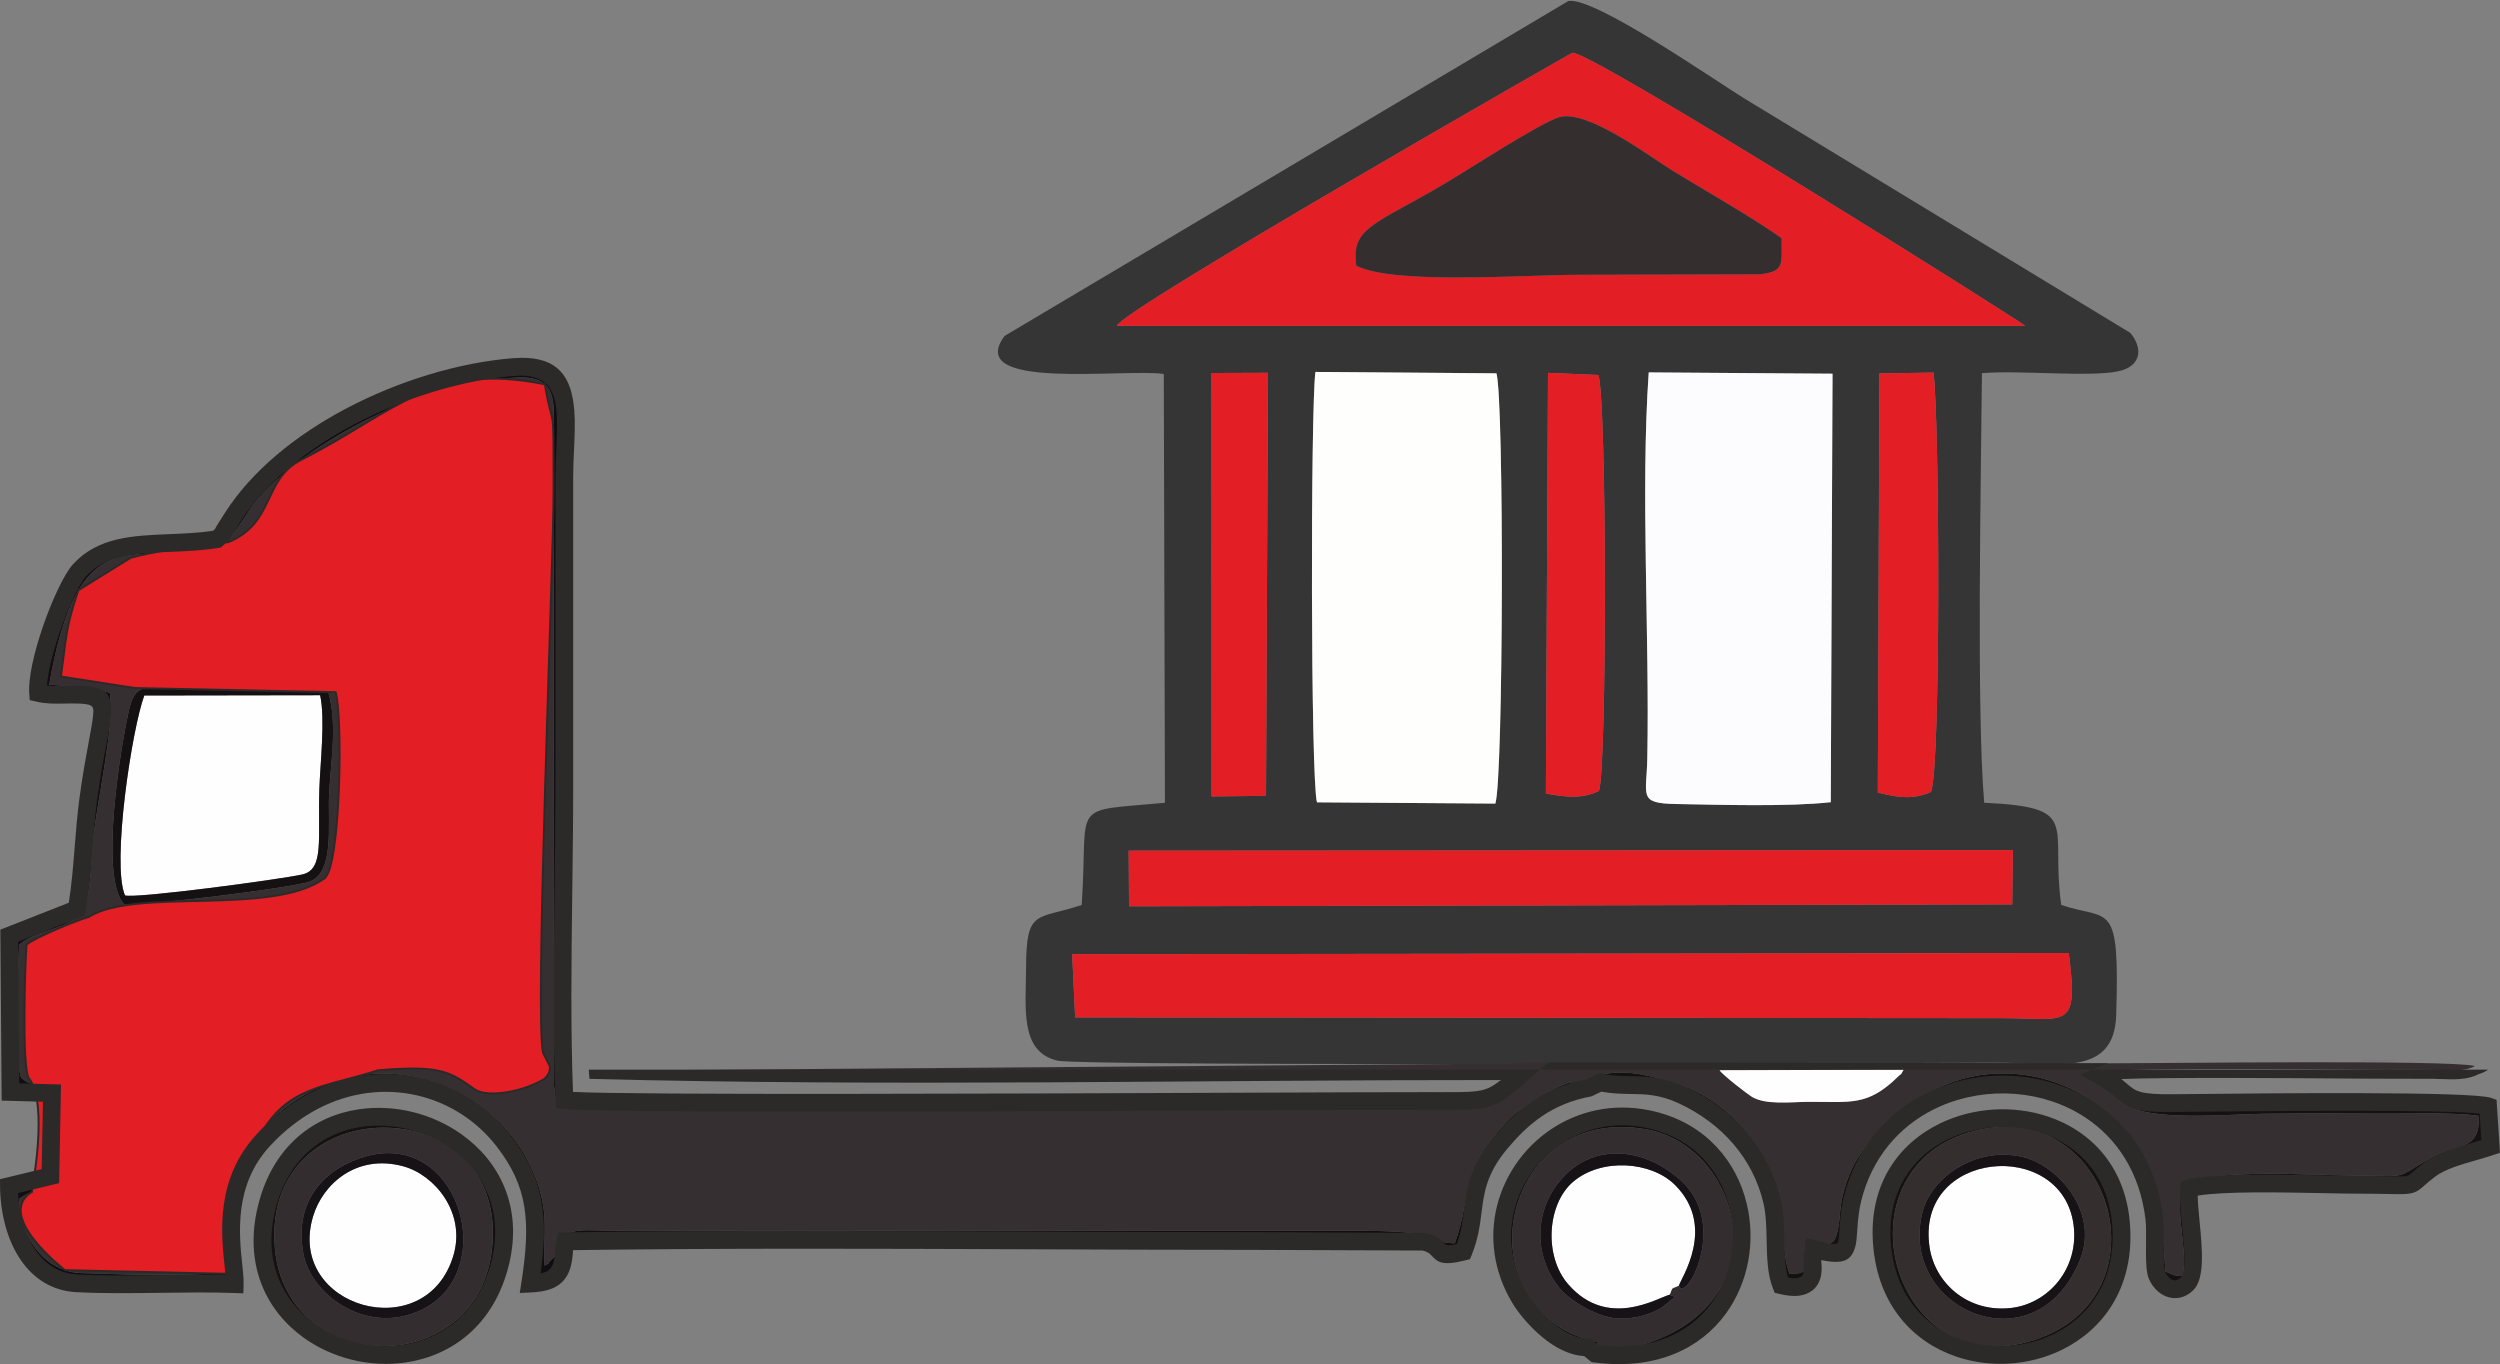 <svg width="2987" height="1630" viewBox="0 0 2987 1630" fill="none" xmlns="http://www.w3.org/2000/svg">
<rect x="0" y="0" width="2987" height="1630" fill="#808080" stroke="none"/>
<path fill-rule="evenodd" clip-rule="evenodd" d="M2392.54 1216.48L1284.59 1215.57L1281.03 1140.13L2471.76 1138.69C2483.62 1231.44 2470.38 1216.75 2392.54 1216.48ZM1348.54 1016.42L2404.99 1015.7L2404.25 1080.55L1348.97 1082.85L1348.54 1016.42ZM1573.54 958.625C1565.84 931.572 1565.86 488.705 1571.66 444.394L1787.98 446.051C1797.17 479.664 1796.35 931.317 1786.6 960.116L1573.54 958.625ZM2187.41 958.468C2136.81 964.058 2055.31 961.557 2002.36 960.626C1956.9 959.831 1967.32 950.928 1968.2 906.362C1971.06 759.446 1960.01 587.192 1969.9 444.943L2189.5 446.512L2187.41 958.468ZM1447.54 445.678L1515 445.423L1512.63 950.859L1447.59 951.565L1447.54 445.678ZM2245.56 446.198L2310.19 445.198C2317.32 501.305 2319.11 916.481 2307.18 946.192C2287.43 954.732 2270.69 954.026 2243.6 946.859L2245.56 446.198ZM1849.55 445.472L1909.71 448.091C1919.78 474.075 1920.23 918.079 1910.43 945.015C1891.57 954.075 1873.11 952.997 1847.02 948.123L1849.55 445.472ZM1334.4 389.306C1340.82 369.901 1877.77 63.174 1878.67 63.086C1901.35 60.939 2418.6 386.698 2419.71 389.336L1334.4 389.306ZM1390.49 446.806L1391.87 959.184C1275.27 970.068 1300.93 955.566 1292.41 1081.24C1238.38 1099.38 1226.1 1085.11 1225.95 1156.31C1225.8 1204.77 1218.16 1256.24 1263.12 1267.2C1293.6 1274.63 2362.36 1269.74 2386.25 1269.71C2455.29 1269.62 2526.1 1288.27 2528.43 1212.83C2532.75 1072.9 2520.51 1100.79 2462.77 1081.24C2449.27 984.62 2488.05 964.587 2370.71 959.135C2361.51 849.735 2366.8 578.69 2368.02 445.845C2412.72 442.08 2495.86 450.875 2530.85 443.629C2557.77 438.059 2561.23 416.85 2545.35 397.759L2084.7 117.997C2048.52 95.807 1904.32 -4.572 1873.8 1.243L1200.34 401.338C1151.17 467.123 1341.38 440.03 1390.49 446.806Z" fill="#363536"/>
<path fill-rule="evenodd" clip-rule="evenodd" d="M2128.64 284.564C2128.52 316.157 2132.58 324.139 2102.94 327.767L1890.03 328.316C1821.3 328.11 1667.02 340.7 1620.53 317.53C1613.96 271.071 1642.55 269.002 1727.49 218.602C1753.92 202.923 1840.66 146.571 1862.88 140.04C1896.37 130.195 1971.74 187.577 1998.03 203.698C2043.5 231.575 2088.8 256.755 2128.64 284.564ZM1334.39 389.306L2419.71 389.336C2418.6 386.698 1901.35 60.939 1878.67 63.086C1877.77 63.175 1340.82 369.901 1334.39 389.306Z" fill="#E31E24"/>
<path fill-rule="evenodd" clip-rule="evenodd" d="M1573.54 958.625L1786.6 960.116C1796.35 931.317 1797.17 479.664 1787.98 446.051L1571.66 444.394C1565.85 488.705 1565.84 931.572 1573.54 958.625Z" fill="#FEFEFD"/>
<path fill-rule="evenodd" clip-rule="evenodd" d="M2187.41 958.468L2189.5 446.512L1969.9 444.943C1960.01 587.192 1971.06 759.446 1968.2 906.362C1967.32 950.928 1956.9 959.831 2002.36 960.626C2055.31 961.557 2136.81 964.058 2187.41 958.468Z" fill="#FCFCFE"/>
<path fill-rule="evenodd" clip-rule="evenodd" d="M2392.54 1216.48C2470.38 1216.75 2483.62 1231.44 2471.76 1138.69L1281.03 1140.13L1284.59 1215.57L2392.54 1216.48Z" fill="#E31E24"/>
<path fill-rule="evenodd" clip-rule="evenodd" d="M1348.97 1082.85L2404.25 1080.55L2404.99 1015.7L1348.54 1016.42L1348.97 1082.85Z" fill="#E31E24"/>
<path fill-rule="evenodd" clip-rule="evenodd" d="M2128.64 284.564C2088.8 256.755 2043.5 231.575 1998.03 203.698C1971.75 187.577 1896.37 130.195 1862.88 140.04C1840.67 146.57 1753.93 202.923 1727.49 218.602C1642.55 269.002 1613.96 271.071 1620.53 317.53C1667.02 340.7 1821.3 328.11 1890.04 328.316L2102.94 327.767C2132.59 324.139 2128.53 316.157 2128.64 284.564Z" fill="#342E2F"/>
<path fill-rule="evenodd" clip-rule="evenodd" d="M2243.6 946.859C2270.69 954.027 2287.43 954.733 2307.18 946.192C2319.11 916.481 2317.32 501.305 2310.19 445.198L2245.56 446.198L2243.6 946.859Z" fill="#E31E24"/>
<path fill-rule="evenodd" clip-rule="evenodd" d="M1847.02 948.124C1873.11 952.997 1891.57 954.076 1910.43 945.015C1920.23 918.079 1919.78 474.075 1909.71 448.091L1849.55 445.473L1847.02 948.124Z" fill="#E31E24"/>
<path fill-rule="evenodd" clip-rule="evenodd" d="M1447.59 951.565L1512.63 950.859L1515 445.423L1447.54 445.678L1447.59 951.565Z" fill="#E31E24"/>
<path fill-rule="evenodd" clip-rule="evenodd" d="M2274.44 1278.05C2267.97 1288.8 2274.82 1279.42 2267.45 1286.63C2231.15 1322.1 2210.99 1316.22 2160.72 1316.49C2139.03 1316.62 2110.17 1320.37 2093.43 1310.63C2088.81 1307.95 2058.56 1284.77 2054.57 1278.74L2274.44 1278.05ZM147.819 1080.08C119.158 1047.08 143.299 896.488 154.075 848.637C159.87 822.946 168.244 820.446 195.2 819.534C240.06 818.014 361.442 815.318 392.31 826.996C403.243 865.64 395.193 909.529 393.242 948.202C391.33 986.012 400.243 1042.68 369.297 1053.56C349.235 1060.61 172.725 1083.02 147.819 1080.08ZM1801.87 1269.25C1810.45 1269.65 1818.85 1270.1 1827.06 1270.57L730.709 1279.11L1821.79 1279.84C1779.47 1317.38 1781.74 1315.59 1711.02 1315.48C1558.68 1315.24 733.729 1320.89 674.415 1314.55C658.854 1310.99 666.306 1320.11 662.011 1297.94L661.394 521.024C662.57 478.811 665.581 449.022 618.465 451.062C490.66 456.572 355.667 538.125 305.463 599.272C289.068 619.227 277.615 650.702 249.375 656.282C156.311 674.696 93.742 618.874 58.726 818.102C87.211 820.112 107.028 820.593 131.12 827.79C137.719 864.257 114.98 960.841 110.539 1008.39C108.126 1034.33 109.215 1081.47 92.438 1095.66C75.925 1109.63 39.605 1113.83 22.975 1128.59C20.945 1155.79 17.455 1272.28 25.407 1287.8C35.222 1295.65 33.31 1292.94 44.028 1296.05C61.158 1301.04 51.647 1292.19 63.678 1303.4C78.592 1320 75.719 1362.91 73.817 1387.45C70.826 1425.96 51.745 1412.24 23.289 1432.11C20.602 1466.93 47.803 1519.39 96.634 1521.06C136.994 1522.43 226.371 1525.36 261.554 1520.5C262.063 1519.22 262.544 1515.93 262.681 1516.51L264.995 1499.64C266.584 1448.54 257.043 1409.6 306.934 1354.57C336.036 1322.48 384.75 1284.8 451.8 1282.83C537.746 1280.31 615.298 1335.1 642.077 1413.08C655.363 1451.77 649.215 1472.15 650.666 1512.18C661.315 1506.38 651.039 1512.13 659.148 1504.75C660.099 1503.89 663.09 1500.92 664.188 1499.98C673.298 1492.23 658.628 1500.54 674.111 1492.44L676.004 1482.99C676.69 1465.99 697.998 1470.47 735.18 1470.4L1612.09 1470.45C1739.99 1470.11 1701.36 1484.76 1738.22 1485.5C1760.02 1425.21 1740.93 1399.58 1806.48 1334.27C1813.08 1327.7 1824.21 1321 1832.75 1315.14C1841.69 1309.01 1867.87 1293.56 1878.84 1293.13C1907.03 1292.06 1888.01 1289.12 1898.36 1299.73L1911.88 1293.24C1897.53 1285.32 1893.12 1289.03 1916.83 1283.48C1943.78 1277.19 1977.15 1286.6 2001.71 1294.15C2059.03 1311.77 2103.67 1361.44 2122.98 1415.97C2134.34 1448.1 2126.9 1494.12 2138.23 1521.91C2161.76 1521.53 2154.82 1519.49 2155.7 1493.79C2163.29 1521.75 2154.23 1494.84 2165.35 1507.28L2166.99 1492.37C2163.34 1487.29 2175.01 1484.44 2161.78 1487.79C2185.6 1484.04 2191.13 1492.7 2196.04 1468.21C2199.39 1451.52 2197.4 1442.3 2203.59 1421.12C2213.01 1388.89 2225.33 1373.43 2243.79 1353.31C2344.18 1243.89 2477.28 1276.03 2539.36 1350.55C2581.91 1401.65 2582 1438.36 2587.21 1519.13C2598.26 1523.56 2596.36 1524.84 2607.91 1523.72C2614.67 1496.13 2597.84 1447.62 2607.93 1415.74C2643.8 1395.24 2766.09 1404.56 2817.27 1404.66C2879.68 1404.77 2859.21 1409.61 2903.88 1383.64C2934.13 1366.05 2964.81 1375.63 2961.14 1333.37C2939.14 1327.48 2753.18 1330.61 2713.83 1330.65C2662.86 1330.72 2565.5 1341.38 2536.48 1317.57C2499.26 1287.02 2509.1 1299.75 2507.34 1284.09L2513.51 1280.74C2530.41 1274.98 2818.96 1278.34 2848.73 1278.33C2868.24 1278.33 2887.73 1278.21 2907.22 1278.35C2922.25 1278.46 2944.01 1281.35 2956.94 1273.68C2927.4 1265.91 2572.31 1270.57 2510.5 1270.5L1801.87 1269.25ZM2814.7 1267.51C2833.23 1267.73 2852.55 1267.85 2870.88 1267.68L2814.7 1267.51Z" fill="#352F31"/>
<path fill-rule="evenodd" clip-rule="evenodd" d="M149.299 1069.8C160.487 1074.01 334.113 1050.85 361.235 1044.79C387.602 1038.88 379.64 1002.52 381.552 942.789C382.504 912.981 388.848 858.952 382.474 830.653L172.41 830.977C157.624 870.562 133.178 1031.96 149.299 1069.8Z" fill="#FEFEFE"/>
<path fill-rule="evenodd" clip-rule="evenodd" d="M674.11 1492.44C658.627 1500.54 673.296 1492.23 664.187 1499.98C663.089 1500.92 660.098 1503.89 659.147 1504.75C651.038 1512.13 661.314 1506.38 650.665 1512.18C649.214 1472.15 655.362 1451.77 642.076 1413.08C615.297 1335.1 537.745 1280.31 451.799 1282.83C384.749 1284.8 336.035 1322.48 306.932 1354.57C257.042 1409.6 266.583 1448.54 264.994 1499.64L262.68 1516.51C262.543 1515.93 262.062 1519.22 261.552 1520.5C226.37 1525.36 136.993 1522.43 96.633 1521.06C47.802 1519.39 20.601 1466.93 23.288 1432.11C51.743 1412.24 70.825 1425.96 73.816 1387.45C75.718 1362.91 78.591 1320 63.677 1303.4C51.645 1292.19 61.157 1301.04 44.026 1296.05C33.309 1292.94 35.221 1295.65 25.406 1287.8C17.453 1272.28 20.944 1155.79 22.974 1128.59C39.604 1113.83 75.924 1109.63 92.436 1095.66C109.214 1081.47 108.125 1034.33 110.537 1008.39C114.979 960.841 137.718 864.257 131.119 827.79C107.027 820.593 87.21 820.112 58.725 818.102C93.74 618.874 156.31 674.696 249.374 656.282C277.614 650.702 289.067 619.227 305.462 599.272C355.666 538.125 490.659 456.572 618.464 451.062C665.579 449.022 662.569 478.811 661.393 521.024L662.01 1297.94C666.305 1320.11 658.853 1310.99 674.414 1314.55C669.296 1195.06 674.248 1063.76 674.248 942.917C674.248 818.759 674.326 694.582 674.248 570.424C674.199 504.923 693.074 432.274 613.708 438.56C494.63 447.983 343.409 516.651 278.447 617.256C274.594 623.217 272.437 627.542 269.946 631.228C262.67 641.985 267.495 636.808 259.13 644.182C197.208 654.291 133.58 639.406 95.172 681.207C76.944 701.034 42.909 791.941 45.536 827.888C59.009 830.987 69.178 829.977 83.229 829.938C141.592 829.751 121.265 837.782 105.35 955.713C99.849 996.553 98.83 1046.86 91.603 1086.3L11.08 1117.95L12.492 1304.69L62.098 1306.06L60.206 1405.24L10.648 1417.21C11.119 1473.04 36.565 1530.38 91.848 1533.3C152.495 1536.5 219.516 1532.04 280.477 1534.3C281.33 1505.37 257.032 1424.55 314.541 1362.29C406.429 1262.82 537.058 1279.56 601.755 1363.22C641.37 1414.47 645.096 1458.76 633.466 1533.65C663.883 1532.24 672.777 1522.41 674.11 1492.44Z" fill="#120D11"/>
<path fill-rule="evenodd" clip-rule="evenodd" d="M2005.95 1536.15C1995.01 1540.8 1999.21 1537.63 1994.96 1546.88C2002.37 1552.46 2008.12 1542.84 1990.89 1558.09C1977.42 1570 1950.63 1576.95 1931.12 1575.21C1905.89 1572.96 1875.8 1552.93 1866.08 1542.13C1831.97 1504.21 1830.07 1443.46 1871.06 1403.05C1906.48 1368.09 1962.44 1369.7 2007.66 1409.87C2066.74 1462.37 2013.65 1558.16 2005.95 1536.15ZM1896.59 1609.75L1905.92 1617.35C1906.99 1616.17 1908.63 1615.29 1909.88 1614.67C1937.13 1601.3 1931.66 1616.35 1965.84 1605.58C2128.28 1554.46 2081.52 1369.45 1966.66 1349.24C1806.86 1321.14 1751.64 1524.44 1871.35 1590.3C1900.37 1606.26 1925.51 1600.44 1896.59 1609.75Z" fill="#332D2F"/>
<path fill-rule="evenodd" clip-rule="evenodd" d="M439.346 1381.08C556.836 1350.16 603.481 1543.19 483.029 1572.28C426.667 1585.89 371.001 1543.21 362.568 1498.46C350.017 1431.91 391.181 1393.76 439.346 1381.08ZM328.347 1490.45C341.526 1652.06 593.008 1649.81 588.802 1468.6C584.919 1301.82 313.247 1305.14 328.347 1490.45Z" fill="#332D2F"/>
<path fill-rule="evenodd" clip-rule="evenodd" d="M2485.64 1503.91C2433.72 1636.87 2266.83 1565.17 2297.11 1447.8C2307.66 1406.89 2360.63 1368.96 2417.07 1382.45C2458.77 1392.42 2507.61 1447.65 2485.64 1503.91ZM2359.62 1351.01C2192.35 1392.79 2256.24 1648.31 2422.61 1603.34C2594.08 1557 2525.97 1309.47 2359.62 1351.01Z" fill="#342E2F"/>
<path fill-rule="evenodd" clip-rule="evenodd" d="M541.921 1499.42C556.551 1449.04 519.604 1403.67 481.627 1393.43C425.902 1378.41 385.68 1414.74 374.129 1453.07C341.094 1562.54 509.671 1610.46 541.921 1499.42Z" fill="#FEFEFE"/>
<path fill-rule="evenodd" clip-rule="evenodd" d="M2305.48 1490.45C2311.96 1533.3 2351.41 1568.91 2403.35 1562.7C2447.44 1557.41 2484.43 1515.59 2477.48 1463.36C2463.58 1358.81 2287.82 1373.74 2305.48 1490.45Z" fill="#FEFEFE"/>
<path fill-rule="evenodd" clip-rule="evenodd" d="M1994.96 1546.88C1999.21 1537.63 1995.01 1540.8 2005.95 1536.15C2007.68 1528.48 2051.48 1466.11 2001.49 1415.97C1973.05 1387.45 1913.57 1383.1 1879.63 1411.92C1848.61 1438.25 1844.16 1500.56 1873.71 1534.5C1920.69 1588.46 1979.89 1550.91 1994.96 1546.88Z" fill="#FEFEFE"/>
<path fill-rule="evenodd" clip-rule="evenodd" d="M2166.99 1492.37C2224.93 1508.13 2198.63 1481.73 2215.7 1424.04C2269.12 1243.52 2549.12 1253.3 2573.92 1454.97C2576.27 1473.96 2572.75 1505.21 2576.28 1520.56C2579.48 1534.51 2597.41 1549.19 2613.16 1533.96C2629.51 1518.14 2612.53 1445.54 2615.56 1419.76C2654.38 1410.13 2769.98 1415.58 2817.26 1415.61C2897.47 1415.67 2871.4 1421.09 2903.57 1397.04C2921.93 1383.3 2953.2 1377.61 2975.89 1369.86L2972.73 1321.73C2949.79 1313.63 2659.88 1317.39 2596.86 1317.98C2531.76 1318.6 2551.27 1308.66 2507.34 1284.09C2509.1 1299.75 2499.26 1287.02 2536.48 1317.57C2565.5 1341.38 2662.86 1330.72 2713.83 1330.65C2753.18 1330.61 2939.14 1327.48 2961.14 1333.37C2964.81 1375.63 2934.13 1366.05 2903.88 1383.64C2859.22 1409.61 2879.68 1404.77 2817.27 1404.66C2766.09 1404.56 2643.8 1395.24 2607.93 1415.74C2597.84 1447.62 2614.68 1496.13 2607.91 1523.72C2596.36 1524.84 2598.26 1523.56 2587.21 1519.13C2582 1438.36 2581.91 1401.65 2539.36 1350.55C2477.28 1276.03 2344.18 1243.89 2243.79 1353.31C2225.33 1373.43 2213.01 1388.89 2203.59 1421.12C2197.4 1442.3 2199.39 1451.52 2196.04 1468.21C2191.14 1492.7 2185.6 1484.04 2161.78 1487.79C2175.01 1484.44 2163.34 1487.29 2166.99 1492.37Z" fill="#151112"/>
<path fill-rule="evenodd" clip-rule="evenodd" d="M676.004 1482.99C945.44 1479.39 1227.81 1482.77 1499.66 1482.77L1701 1483.53C1727.16 1489.2 1710.93 1505 1748.52 1495.48C1767.89 1447.76 1749.76 1417.05 1792.84 1365.64C1818.54 1334.99 1848.62 1309.2 1898.36 1299.73C1888.01 1289.12 1907.03 1292.06 1878.84 1293.13C1867.87 1293.56 1841.69 1309.01 1832.75 1315.14C1824.21 1321 1813.08 1327.7 1806.48 1334.27C1740.93 1399.58 1760.02 1425.21 1738.22 1485.5C1701.36 1484.76 1739.99 1470.11 1612.09 1470.45L735.18 1470.4C697.998 1470.47 676.69 1465.99 676.004 1482.99Z" fill="#120D0E"/>
<path fill-rule="evenodd" clip-rule="evenodd" d="M2359.62 1351.01C2525.97 1309.47 2594.08 1557 2422.61 1603.34C2256.24 1648.31 2192.35 1392.79 2359.62 1351.01ZM2248.52 1485.96C2263.19 1675.32 2544.28 1656.22 2534.61 1467.89C2524.98 1280.39 2233.97 1298.44 2248.52 1485.96Z" fill="#151112"/>
<path fill-rule="evenodd" clip-rule="evenodd" d="M328.348 1490.45C313.248 1305.14 584.92 1301.82 588.803 1468.6C593.009 1649.81 341.527 1652.06 328.348 1490.45ZM597.824 1508.4C640.909 1331.64 365.109 1256.09 318.69 1442.66C272.79 1627.09 552.414 1694.72 597.824 1508.4Z" fill="#151112"/>
<path fill-rule="evenodd" clip-rule="evenodd" d="M149.299 1069.8C133.179 1031.96 157.624 870.562 172.411 830.977L382.475 830.653C388.848 858.952 382.504 912.98 381.553 942.789C379.641 1002.52 387.603 1038.88 361.236 1044.79C334.114 1050.85 160.487 1074.01 149.299 1069.8ZM147.819 1080.08C172.725 1083.02 349.234 1060.61 369.296 1053.56C400.242 1042.68 391.329 986.012 393.241 948.202C395.192 909.529 403.243 865.639 392.31 826.996C361.442 815.317 240.059 818.014 195.199 819.534C168.243 820.446 159.87 822.946 154.074 848.637C143.298 896.488 119.157 1047.08 147.819 1080.08Z" fill="#151112"/>
<path fill-rule="evenodd" clip-rule="evenodd" d="M1896.6 1609.75C1925.51 1600.44 1900.37 1606.26 1871.35 1590.3C1751.64 1524.44 1806.87 1321.14 1966.66 1349.24C2081.52 1369.45 2128.28 1554.46 1965.84 1605.58C1931.66 1616.35 1937.13 1601.3 1909.88 1614.67C1908.63 1615.29 1906.99 1616.17 1905.92 1617.35C2111.86 1644.21 2137.39 1379.03 1975.49 1338.56C1850.4 1307.29 1749.1 1440.1 1816.17 1551.54C1828.58 1572.17 1863.16 1610.32 1896.6 1609.75Z" fill="#120F10"/>
<path fill-rule="evenodd" clip-rule="evenodd" d="M2274.44 1278.05L2054.57 1278.74C2058.56 1284.77 2088.81 1307.95 2093.43 1310.63C2110.17 1320.37 2139.03 1316.62 2160.72 1316.49C2210.99 1316.22 2231.15 1322.1 2267.45 1286.63C2274.82 1279.42 2267.97 1288.8 2274.44 1278.05Z" fill="#FEFEFE"/>
<path fill-rule="evenodd" clip-rule="evenodd" d="M2305.48 1490.45C2287.82 1373.74 2463.58 1358.81 2477.49 1463.36C2484.43 1515.59 2447.44 1557.41 2403.36 1562.7C2351.41 1568.91 2311.96 1533.3 2305.48 1490.45ZM2485.64 1503.91C2507.61 1447.65 2458.77 1392.42 2417.07 1382.45C2360.63 1368.96 2307.66 1406.89 2297.11 1447.8C2266.83 1565.17 2433.72 1636.87 2485.64 1503.91Z" fill="#161215"/>
<path fill-rule="evenodd" clip-rule="evenodd" d="M1994.96 1546.88C1979.89 1550.91 1920.69 1588.46 1873.71 1534.5C1844.17 1500.56 1848.61 1438.25 1879.63 1411.92C1913.57 1383.1 1973.05 1387.45 2001.49 1415.97C2051.48 1466.11 2007.68 1528.48 2005.95 1536.15C2013.65 1558.16 2066.74 1462.37 2007.66 1409.87C1962.44 1369.7 1906.48 1368.09 1871.06 1403.05C1830.07 1443.46 1831.97 1504.2 1866.08 1542.13C1875.8 1552.93 1905.89 1572.96 1931.12 1575.21C1950.63 1576.95 1977.42 1570 1990.9 1558.09C2008.12 1542.84 2002.37 1552.46 1994.96 1546.88Z" fill="#161215"/>
<path fill-rule="evenodd" clip-rule="evenodd" d="M541.922 1499.42C509.672 1610.46 341.095 1562.54 374.13 1453.07C385.681 1414.74 425.903 1378.41 481.628 1393.43C519.605 1403.67 556.552 1449.04 541.922 1499.42ZM439.347 1381.08C391.182 1393.76 350.018 1431.91 362.569 1498.46C371.002 1543.21 426.668 1585.89 483.03 1572.28C603.481 1543.19 556.837 1350.16 439.347 1381.08Z" fill="#161215"/>
<path fill-rule="evenodd" clip-rule="evenodd" d="M1911.88 1293.24C1947.32 1300.75 1970.02 1289.95 2010.12 1308.55C2061.94 1332.6 2103.09 1375.53 2117.31 1435.03C2124.77 1466.29 2117.32 1508.57 2128.21 1535.59C2151.22 1541.37 2169.48 1537.09 2165.35 1507.28C2154.23 1494.84 2163.29 1521.75 2155.7 1493.79C2154.81 1519.49 2161.76 1521.53 2138.23 1521.91C2126.9 1494.12 2134.34 1448.1 2122.98 1415.97C2103.67 1361.44 2059.03 1311.77 2001.71 1294.15C1977.15 1286.6 1943.78 1277.19 1916.83 1283.48C1893.12 1289.03 1897.53 1285.32 1911.88 1293.24Z" fill="#151112"/>
<path fill-rule="evenodd" clip-rule="evenodd" d="M387.524 1049.53C324.651 1094.93 162.075 1060.08 105.977 1095.52C90.955 1099.82 40.947 1120.43 31.701 1128.64C29.671 1155.82 26.18 1272.33 34.132 1287.84C58.891 1318.13 37.623 1423.46 38.113 1423.97C-6.767 1451.64 74.992 1515.63 77.551 1517.61L270.269 1521.9C286.938 1436.66 244.824 1487.69 306.677 1364.29C340.143 1297.51 384.533 1300.46 451.622 1278.82C526.752 1272.56 536.783 1280.22 567.71 1301.92C579.683 1310.31 618.238 1307.56 649.547 1289.71C650.537 1289.15 658.646 1282.29 656.764 1273.63L649.253 1258.69C638.163 1229.7 661.431 676.138 661.431 585.682C661.431 469.133 661.392 521.024 651.057 459.151C516.653 431.862 472.763 491.892 359.794 549.431C313.56 572.974 328.887 624.669 272.701 647.77C244.961 648.761 173.253 660.92 155.937 666.519L93.701 705.133C77.835 750.895 79.179 763.672 72.688 808.307L160.918 822.054L401.036 827.035C409.674 857.54 407.017 1035.46 387.524 1049.53Z" fill="#E31E24" stroke="#2B2A29" stroke-width="2.363" stroke-miterlimit="22.926"/>
<path d="M2972.68 1278.05C2969.73 1280.22 2965.94 1282.06 2961.08 1283.52C2948.18 1290.49 2931.03 1289.81 2916.37 1289.23L2907.17 1288.94C2876.32 1288.91 2845.48 1288.91 2814.61 1288.7C2743.36 1288.17 2587.48 1286.99 2534.43 1289.23L2541.84 1295.32C2552.21 1304.07 2556.6 1307.76 2596.77 1307.39L2616.94 1307.19C2706.72 1306.26 2953.52 1303.7 2976.26 1311.73L2982.86 1314.07L2987 1377.28L2979.29 1379.91C2972.54 1382.21 2965.53 1384.23 2958.38 1386.27C2940.66 1391.34 2921.64 1396.81 2909.92 1405.56C2903.53 1410.33 2899.79 1413.64 2897 1416.1C2890.91 1421.5 2887.82 1424.21 2880.61 1425.77C2874.95 1426.99 2867.59 1426.85 2852.86 1426.58C2844.12 1426.44 2832.54 1426.2 2817.26 1426.2C2806.19 1426.19 2791.69 1425.9 2775.38 1425.57C2725.64 1424.56 2658.5 1423.22 2625.79 1428.53C2625.89 1436.8 2626.95 1447.88 2628.09 1459.6C2631.17 1491.54 2634.71 1527.87 2620.5 1541.6C2615.6 1546.34 2610.36 1549.11 2605.1 1550.32C2599.27 1551.65 2593.58 1551.06 2588.42 1549.09C2583.66 1547.29 2579.34 1544.26 2575.75 1540.56C2570.9 1535.59 2567.36 1529.22 2565.93 1522.93C2563.74 1513.43 2563.93 1499.63 2564.1 1485.68C2564.23 1475.13 2564.37 1464.42 2563.37 1456.26C2556.51 1400.34 2528.93 1360.15 2492.22 1335.63C2467.04 1318.8 2437.43 1309.23 2407.15 1306.95C2376.81 1304.65 2345.83 1309.65 2317.97 1321.93C2276.09 1340.4 2241.12 1375.47 2225.88 1427.04C2220.73 1444.46 2219.75 1459.16 2219.02 1470.37C2218.54 1477.97 2218.12 1484.21 2216.7 1489.47C2212.25 1505.69 2203.11 1511.2 2176.21 1505.56L2176.03 1507.24C2176.92 1514.58 2176.62 1520.8 2175.32 1525.96C2173.65 1532.65 2170.36 1537.76 2165.83 1541.48C2161.44 1545.08 2156.12 1547.17 2150.18 1548C2142.81 1549.02 2134.4 1548.08 2125.64 1545.9L2120.4 1544.59L2118.37 1539.54C2111.66 1522.9 2111.21 1502.3 2110.76 1481.52C2110.42 1466.12 2110.08 1450.56 2106.96 1437.47C2100.57 1410.5 2088.2 1387.13 2071.65 1367.59C2053.84 1346.56 2031.11 1329.98 2005.68 1318.18C1982.94 1307.63 1965.94 1307.36 1948.55 1307.08C1937.46 1306.9 1926.16 1306.72 1913.24 1304.33L1901.64 1309.9L1900.31 1310.14C1877.06 1314.57 1858.37 1322.84 1842.53 1333.54C1826.54 1344.35 1813.27 1357.82 1800.99 1372.45C1776.1 1402.18 1773.2 1424.67 1770.21 1448.17C1768.2 1464.05 1766.11 1480.38 1758.37 1499.46L1756.34 1504.45L1751.1 1505.77C1722.57 1513 1717.58 1507.74 1710.49 1500.21C1708.55 1498.16 1706.22 1495.7 1699.61 1494.12L1499.66 1493.36C1422.48 1493.4 1326.98 1493.01 1231.77 1492.64C1048.41 1491.93 863.779 1491.18 684.681 1493.68C683.779 1511 680.386 1522.8 672.287 1531.14C664.011 1539.68 651.95 1543.4 633.918 1544.24L621.014 1544.85L623.004 1532.03C628.652 1495.67 630.584 1466.88 626.358 1441.26C622.249 1416.25 612.022 1393.84 593.362 1369.7C587.616 1362.26 581.242 1355.33 574.398 1349C545.58 1322.38 508.26 1306.6 468.881 1304.71C429.404 1302.81 387.681 1314.86 350.185 1343.86C340.644 1351.22 331.309 1359.77 322.347 1369.48C279.458 1415.91 285.655 1474.85 289.41 1510.51C290.41 1520.08 291.263 1528.13 291.067 1534.59L290.763 1545.29L280.105 1544.89C251.786 1543.85 222.164 1544.26 192.541 1544.65C158.202 1545.12 123.765 1545.59 91.309 1543.89C62.177 1542.35 40.36 1527.69 25.279 1506.13C8.462 1482.09 0.333 1449.34 0.069 1417.3L0 1408.89L49.773 1396.86L51.303 1316.36L1.991 1315.01L0.431 1110.73L82.19 1078.6C85.534 1058.04 87.465 1034.22 89.348 1010.65C90.878 991.454 92.417 972.373 94.849 954.301C98.742 925.375 102.938 902.92 106.164 885.623C109.351 868.483 111.577 856.53 111.567 848.99C111.538 841.371 104.694 840.459 83.357 840.528L75.414 840.626C64.442 840.812 55.127 840.988 43.164 838.233L35.516 836.478L34.947 828.633C33.604 810.317 40.713 779.802 50.587 750.611C61.726 717.684 76.758 685.561 87.367 674.02C117.098 641.671 158.291 639.975 202.749 638.171C219.752 637.484 237.294 636.759 254.493 634.18L256.67 632.336C259.788 626.237 265.779 617.667 269.534 611.529C301.422 562.109 353.215 520.279 411.842 489.029C476.196 454.739 549.061 433.01 612.885 427.97C667.923 423.616 683.083 451.326 686.181 490.607C687.338 505.237 686.583 521.612 685.818 538.419C685.328 549.156 684.828 560.119 684.828 570.424V942.917C684.877 979.227 684.308 1021.51 683.769 1064.08C682.73 1144.9 681.651 1227.08 684.622 1304.62C762.586 1308.45 1191.9 1306.73 1476.9 1305.6C1584.06 1305.19 1670.87 1304.83 1711.02 1304.89L1720.27 1304.92C1748.72 1304.99 1763.44 1305.04 1774.27 1301.54C1780.46 1299.55 1786.14 1296.08 1793.3 1290.42C1432.98 1290.17 1063.44 1298.55 704.292 1288.98L703.566 1279.44C703.537 1278.99 703.498 1278.52 703.468 1278.05H2972.68ZM1801.87 1269.25L1849.84 1269.27L1828.36 1288.21C1806.62 1307.47 1796.08 1316.8 1780.76 1321.72C1766.8 1326.22 1750.93 1326.18 1720.27 1326.09L1711.02 1326.07C1670.95 1326.02 1584.13 1326.37 1476.99 1326.78C1177 1327.97 717.402 1329.81 673.297 1325.09L664.217 1324.13L663.825 1314.96C660.383 1234.4 661.501 1148.38 662.589 1063.83C663.089 1024.54 663.609 985.591 663.609 942.917L663.658 570.424C663.648 559.236 664.158 548.254 664.648 537.507C665.374 521.534 666.09 505.953 665.001 492.265C662.874 465.221 652.431 446.149 614.542 449.14C553.414 453.974 483.57 474.811 421.805 507.718C366.188 537.37 317.209 576.778 287.38 622.982C285.557 625.767 284.056 628.365 282.733 630.63C281.478 632.817 280.37 634.709 278.752 637.131L275.065 642.877C274.28 644.172 273.839 644.917 272.957 645.966C271.956 647.162 271.182 647.819 269.495 649.241L263.808 654.164L260.837 654.644C241.471 657.801 222.213 658.586 203.573 659.351C163.723 660.969 126.776 662.489 102.968 688.395C94.241 697.887 80.994 726.901 70.678 757.416C63.04 780.027 57.166 803.051 56.156 818.946C62.451 819.671 68.413 819.563 75.081 819.446L83.229 819.348C120.647 819.23 132.639 822.348 132.737 848.99C132.757 858.511 130.394 871.229 127.001 889.447C123.834 906.46 119.706 928.522 115.862 957.125C113.607 973.804 112.058 992.994 110.518 1012.31C108.439 1038.39 106.312 1064.78 102.027 1088.23L100.968 1094.04L21.719 1125.16L23.004 1294.39L72.885 1295.77L70.639 1413.63L21.503 1425.5C22.925 1450.79 29.789 1475.66 42.634 1494.01C54.097 1510.41 70.57 1521.56 92.397 1522.71C124.579 1524.4 158.477 1523.93 192.286 1523.48C218.301 1523.13 244.295 1522.77 269.378 1523.37L268.319 1512.68C264.19 1473.44 257.356 1408.55 306.737 1355.1C316.464 1344.57 326.681 1335.24 337.242 1327.08C378.974 1294.82 425.609 1281.4 469.881 1283.53C514.29 1285.67 556.327 1303.43 588.773 1333.39C596.421 1340.46 603.599 1348.29 610.139 1356.75C631.074 1383.83 642.576 1409.24 647.283 1437.87C651.352 1462.53 650.293 1489.32 645.91 1521.61C651.038 1520.52 654.686 1518.84 657.088 1516.36C661.207 1512.13 662.972 1504.27 663.521 1491.98C663.815 1486.58 666.129 1478.15 667.266 1472.51L675.876 1472.4C857.67 1469.97 1045.42 1470.73 1231.81 1471.47C1316.28 1471.8 1399.95 1472.14 1499.66 1472.14L1702.78 1473.04C1716.92 1476.1 1721.85 1481.35 1725.95 1485.67C1727.74 1487.57 1729.08 1488.98 1740.61 1486.45C1745.86 1471.72 1747.56 1458.46 1749.21 1445.51C1752.61 1418.81 1755.89 1393.23 1784.7 1358.83C1798.11 1342.83 1812.74 1328.04 1830.64 1315.94C1848.37 1303.95 1869.22 1294.65 1895.07 1289.56L1910.6 1282.12L1914.08 1282.86C1926.8 1285.54 1937.94 1285.73 1948.89 1285.9C1968.6 1286.22 1987.88 1286.53 2014.57 1298.92C2042.77 1312 2068 1330.45 2087.86 1353.88C2106.43 1375.81 2120.34 1402.15 2127.6 1432.59C2131.2 1447.48 2131.58 1464.37 2131.94 1481.09C2132.27 1497.53 2132.64 1513.83 2136.28 1526.47C2140.43 1527.19 2144.17 1527.41 2147.26 1526.98C2149.42 1526.69 2151.19 1526.07 2152.37 1525.1C2153.39 1524.27 2154.21 1522.86 2154.72 1520.82C2155.46 1517.83 2155.55 1513.83 2154.84 1508.7L2154.66 1507.39L2157.82 1478.86L2169.78 1482.11C2189.79 1487.55 2195.22 1487.53 2196.22 1483.91C2197.1 1480.51 2197.45 1475.32 2197.85 1469.02C2198.65 1456.8 2199.69 1440.77 2205.53 1421.05C2222.74 1362.9 2262.17 1323.34 2309.42 1302.51C2340.5 1288.8 2375.01 1283.21 2408.73 1285.77C2442.51 1288.32 2475.67 1299.07 2504.02 1318.02C2545.59 1345.79 2576.78 1391.04 2584.47 1453.69C2585.58 1462.76 2585.42 1474.43 2585.28 1485.94C2585.12 1498.52 2584.95 1510.98 2586.62 1518.2C2587.21 1520.82 2588.78 1523.58 2590.94 1525.81C2592.37 1527.34 2594.08 1528.55 2595.91 1529.24C2597.34 1529.78 2598.89 1529.96 2600.36 1529.63C2602 1529.26 2603.85 1528.2 2605.81 1526.32C2612.62 1519.74 2609.62 1488.79 2607 1461.59C2605.35 1444.54 2603.82 1428.74 2605.01 1418.56L2605.87 1411.24L2613.03 1409.46C2644.2 1401.73 2720.51 1403.28 2775.81 1404.39C2792.13 1404.72 2806.63 1405.02 2817.26 1405.02C2832.91 1405.04 2844.47 1405.26 2853.2 1405.4C2866.11 1405.64 2872.56 1405.76 2876.12 1404.99C2878.05 1404.58 2879.71 1403.12 2882.96 1400.25C2886.33 1397.27 2890.82 1393.3 2897.2 1388.53C2912 1377.46 2933.02 1371.43 2952.57 1365.84L2964.76 1362.28L2962.68 1330.52C2918.81 1325.24 2700.09 1327.52 2617.11 1328.36L2596.94 1328.57C2548.85 1329.01 2542.71 1323.83 2528.12 1311.52C2522.51 1306.77 2515.32 1300.69 2502.2 1293.35L2485.39 1283.96C2491.68 1280.54 2512.17 1272.81 2519.01 1270.49L1801.87 1269.25ZM2237.93 1486.75C2232.37 1414.97 2268.59 1366.18 2318.01 1342.23C2337.72 1332.67 2359.56 1327.14 2381.61 1325.72C2403.62 1324.31 2426.01 1327.05 2446.81 1334C2499.09 1351.46 2541.51 1395.36 2545.2 1467.35C2548.9 1539.44 2512.7 1588.51 2463.92 1612.58C2444.46 1622.18 2422.95 1627.75 2401.24 1629.15C2379.55 1630.56 2357.53 1627.8 2337.02 1620.78C2285.63 1603.18 2243.53 1559.11 2237.93 1486.75ZM2327.23 1361.32C2285.15 1381.72 2254.32 1423.51 2259.11 1485.17C2263.95 1547.7 2299.94 1585.66 2343.83 1600.69C2361.69 1606.8 2380.92 1609.19 2399.9 1607.98C2418.86 1606.76 2437.62 1601.91 2454.55 1593.54C2496.27 1572.96 2527.22 1530.72 2524.02 1468.43C2520.85 1406.61 2484.67 1368.99 2440.1 1354.09C2421.95 1348.03 2402.35 1345.65 2382.95 1346.89C2363.57 1348.13 2344.44 1352.98 2327.23 1361.32ZM1978.06 1328.26C2038.76 1343.42 2075.01 1388 2087.05 1438.39C2092.37 1460.66 2092.94 1484.11 2088.78 1506.62C2084.6 1529.23 2075.63 1550.97 2061.95 1569.71C2031.85 1610.85 1979.2 1637.59 1904.55 1627.85L1901.55 1627.47L1892.71 1620.25C1877.55 1619.4 1862.74 1612.43 1849.61 1602.93C1830.69 1589.23 1814.86 1569.92 1807.08 1557.02C1783.89 1518.44 1779.49 1477.44 1788.66 1440.71C1793.61 1420.9 1802.57 1402.28 1814.67 1386C1826.78 1369.72 1842.05 1355.74 1859.58 1345.19C1892.72 1325.26 1934.07 1317.26 1978.06 1328.26ZM2066.45 1443.27C2056.12 1400.08 2025.01 1361.88 1972.91 1348.87C1934.77 1339.33 1899.06 1346.2 1870.54 1363.34C1855.34 1372.52 1842.14 1384.61 1831.7 1398.63C1821.27 1412.66 1813.54 1428.73 1809.26 1445.86C1801.37 1477.43 1805.21 1512.76 1825.24 1546.06C1831.96 1557.16 1845.67 1573.84 1862.07 1585.72C1873.07 1593.69 1885.1 1599.35 1896.43 1599.16L1900.28 1599.09L1910.24 1607.21C1974.45 1614.73 2019.36 1591.99 2044.84 1557.15C2056.61 1541.03 2064.34 1522.29 2067.95 1502.79C2071.59 1483.14 2071.08 1462.69 2066.45 1443.27ZM608.129 1510.89C590.538 1583.12 539.922 1619.81 484.815 1627.87C463.586 1630.98 441.641 1629.77 420.716 1624.67C399.742 1619.54 379.729 1610.51 362.432 1597.99C317.974 1565.82 290.783 1510.9 308.384 1440.13C326.191 1368.58 375.66 1332.88 429.786 1325.23C450.868 1322.25 472.646 1323.58 493.454 1328.74C514.271 1333.91 534.215 1342.96 551.581 1355.35C596.725 1387.52 624.887 1442.13 608.129 1510.89ZM481.736 1606.87C528.93 1599.97 572.319 1568.31 587.528 1505.91C601.903 1446.91 577.869 1400.14 539.294 1372.63C524.106 1361.8 506.632 1353.88 488.394 1349.36C470.136 1344.82 451.074 1343.64 432.698 1346.24C386.593 1352.75 344.341 1383.49 328.985 1445.2C313.806 1506.21 336.947 1553.34 374.895 1580.78C390.005 1591.72 407.449 1599.6 425.688 1604.06C443.985 1608.53 463.174 1609.58 481.736 1606.87Z" fill="#2B2A29"/>
</svg>
